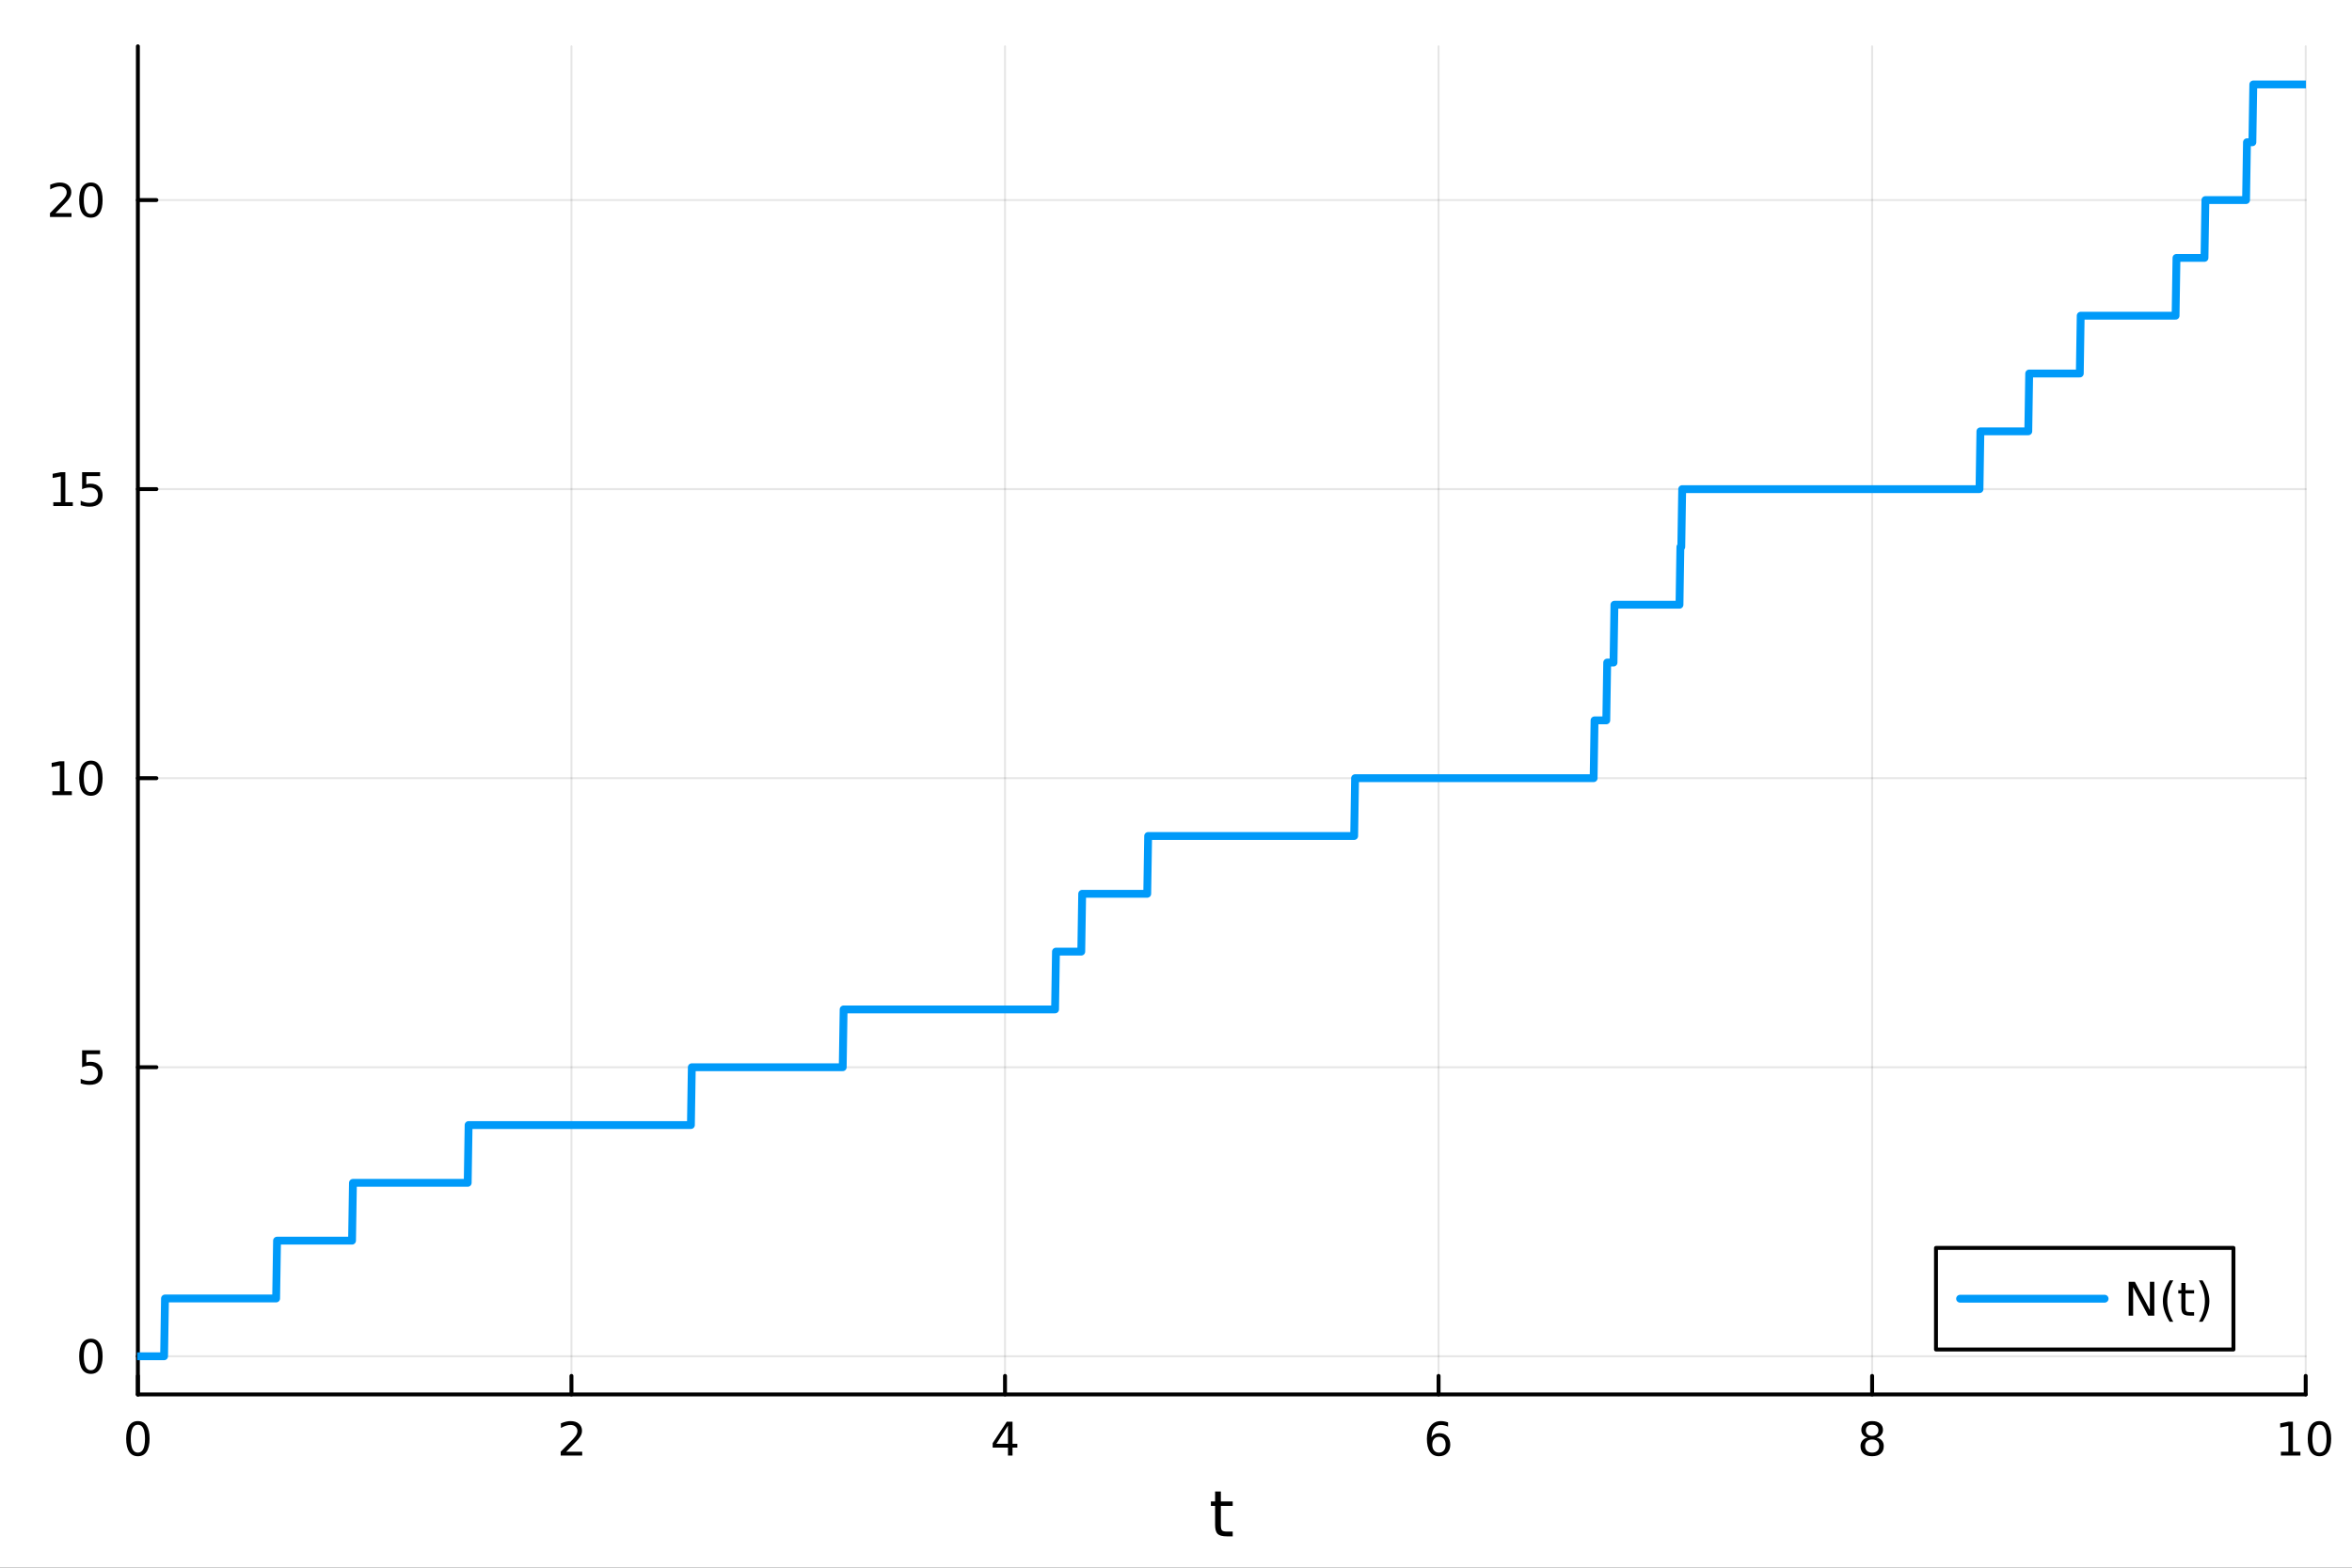 <?xml version="1.0" encoding="utf-8"?>
<svg xmlns="http://www.w3.org/2000/svg" xmlns:xlink="http://www.w3.org/1999/xlink" width="600" height="400" viewBox="0 0 2400 1600">
<rect x="0" y="0" width="2400" height="1600" fill="#333333" stroke="none"/>
<defs>
  <clipPath id="clip060">
    <rect x="0" y="0" width="2400" height="1600"/>
  </clipPath>
</defs>
<path clip-path="url(#clip060)" d="M0 1600 L2400 1600 L2400 0 L0 0  Z" fill="#ffffff" fill-rule="evenodd" fill-opacity="1"/>
<defs>
  <clipPath id="clip061">
    <rect x="480" y="0" width="1681" height="1600"/>
  </clipPath>
</defs>
<path clip-path="url(#clip060)" d="M140.696 1423.18 L2352.76 1423.18 L2352.76 47.244 L140.696 47.244  Z" fill="#ffffff" fill-rule="evenodd" fill-opacity="1"/>
<defs>
  <clipPath id="clip062">
    <rect x="140" y="47" width="2213" height="1377"/>
  </clipPath>
</defs>
<polyline clip-path="url(#clip062)" style="stroke:#000000; stroke-linecap:round; stroke-linejoin:round; stroke-width:2; stroke-opacity:0.1; fill:none" points="140.696,1423.18 140.696,47.244 "/>
<polyline clip-path="url(#clip062)" style="stroke:#000000; stroke-linecap:round; stroke-linejoin:round; stroke-width:2; stroke-opacity:0.1; fill:none" points="583.108,1423.18 583.108,47.244 "/>
<polyline clip-path="url(#clip062)" style="stroke:#000000; stroke-linecap:round; stroke-linejoin:round; stroke-width:2; stroke-opacity:0.1; fill:none" points="1025.52,1423.18 1025.52,47.244 "/>
<polyline clip-path="url(#clip062)" style="stroke:#000000; stroke-linecap:round; stroke-linejoin:round; stroke-width:2; stroke-opacity:0.1; fill:none" points="1467.93,1423.18 1467.93,47.244 "/>
<polyline clip-path="url(#clip062)" style="stroke:#000000; stroke-linecap:round; stroke-linejoin:round; stroke-width:2; stroke-opacity:0.1; fill:none" points="1910.34,1423.18 1910.34,47.244 "/>
<polyline clip-path="url(#clip062)" style="stroke:#000000; stroke-linecap:round; stroke-linejoin:round; stroke-width:2; stroke-opacity:0.1; fill:none" points="2352.76,1423.18 2352.76,47.244 "/>
<polyline clip-path="url(#clip062)" style="stroke:#000000; stroke-linecap:round; stroke-linejoin:round; stroke-width:2; stroke-opacity:0.1; fill:none" points="140.696,1384.24 2352.76,1384.24 "/>
<polyline clip-path="url(#clip062)" style="stroke:#000000; stroke-linecap:round; stroke-linejoin:round; stroke-width:2; stroke-opacity:0.1; fill:none" points="140.696,1089.23 2352.76,1089.23 "/>
<polyline clip-path="url(#clip062)" style="stroke:#000000; stroke-linecap:round; stroke-linejoin:round; stroke-width:2; stroke-opacity:0.1; fill:none" points="140.696,794.214 2352.76,794.214 "/>
<polyline clip-path="url(#clip062)" style="stroke:#000000; stroke-linecap:round; stroke-linejoin:round; stroke-width:2; stroke-opacity:0.1; fill:none" points="140.696,499.202 2352.76,499.202 "/>
<polyline clip-path="url(#clip062)" style="stroke:#000000; stroke-linecap:round; stroke-linejoin:round; stroke-width:2; stroke-opacity:0.1; fill:none" points="140.696,204.19 2352.76,204.19 "/>
<polyline clip-path="url(#clip060)" style="stroke:#000000; stroke-linecap:round; stroke-linejoin:round; stroke-width:4; stroke-opacity:1; fill:none" points="140.696,1423.18 2352.76,1423.18 "/>
<polyline clip-path="url(#clip060)" style="stroke:#000000; stroke-linecap:round; stroke-linejoin:round; stroke-width:4; stroke-opacity:1; fill:none" points="140.696,1423.18 140.696,1404.28 "/>
<polyline clip-path="url(#clip060)" style="stroke:#000000; stroke-linecap:round; stroke-linejoin:round; stroke-width:4; stroke-opacity:1; fill:none" points="583.108,1423.18 583.108,1404.28 "/>
<polyline clip-path="url(#clip060)" style="stroke:#000000; stroke-linecap:round; stroke-linejoin:round; stroke-width:4; stroke-opacity:1; fill:none" points="1025.52,1423.18 1025.52,1404.28 "/>
<polyline clip-path="url(#clip060)" style="stroke:#000000; stroke-linecap:round; stroke-linejoin:round; stroke-width:4; stroke-opacity:1; fill:none" points="1467.93,1423.18 1467.93,1404.28 "/>
<polyline clip-path="url(#clip060)" style="stroke:#000000; stroke-linecap:round; stroke-linejoin:round; stroke-width:4; stroke-opacity:1; fill:none" points="1910.34,1423.18 1910.34,1404.28 "/>
<polyline clip-path="url(#clip060)" style="stroke:#000000; stroke-linecap:round; stroke-linejoin:round; stroke-width:4; stroke-opacity:1; fill:none" points="2352.76,1423.18 2352.76,1404.28 "/>
<path clip-path="url(#clip060)" d="M140.696 1454.1 Q137.084 1454.1 135.256 1457.66 Q133.45 1461.2 133.45 1468.33 Q133.45 1475.44 135.256 1479.01 Q137.084 1482.55 140.696 1482.55 Q144.33 1482.55 146.135 1479.01 Q147.964 1475.44 147.964 1468.33 Q147.964 1461.2 146.135 1457.66 Q144.33 1454.1 140.696 1454.1 M140.696 1450.39 Q146.506 1450.39 149.561 1455 Q152.64 1459.58 152.64 1468.33 Q152.64 1477.06 149.561 1481.67 Q146.506 1486.25 140.696 1486.25 Q134.885 1486.25 131.807 1481.67 Q128.751 1477.06 128.751 1468.33 Q128.751 1459.58 131.807 1455 Q134.885 1450.39 140.696 1450.39 Z" fill="#000000" fill-rule="nonzero" fill-opacity="1" /><path clip-path="url(#clip060)" d="M577.76 1481.64 L594.08 1481.64 L594.08 1485.58 L572.135 1485.58 L572.135 1481.64 Q574.797 1478.89 579.381 1474.26 Q583.987 1469.61 585.168 1468.27 Q587.413 1465.74 588.293 1464.01 Q589.196 1462.25 589.196 1460.56 Q589.196 1457.8 587.251 1456.07 Q585.33 1454.33 582.228 1454.33 Q580.029 1454.33 577.575 1455.09 Q575.145 1455.86 572.367 1457.41 L572.367 1452.69 Q575.191 1451.55 577.645 1450.97 Q580.098 1450.39 582.135 1450.39 Q587.506 1450.39 590.7 1453.08 Q593.895 1455.77 593.895 1460.26 Q593.895 1462.39 593.084 1464.31 Q592.297 1466.2 590.191 1468.8 Q589.612 1469.47 586.51 1472.69 Q583.409 1475.88 577.76 1481.64 Z" fill="#000000" fill-rule="nonzero" fill-opacity="1" /><path clip-path="url(#clip060)" d="M1028.53 1455.09 L1016.72 1473.54 L1028.53 1473.54 L1028.53 1455.09 M1027.3 1451.02 L1033.18 1451.02 L1033.18 1473.54 L1038.11 1473.54 L1038.11 1477.43 L1033.18 1477.43 L1033.18 1485.58 L1028.53 1485.58 L1028.53 1477.43 L1012.93 1477.43 L1012.93 1472.92 L1027.3 1451.02 Z" fill="#000000" fill-rule="nonzero" fill-opacity="1" /><path clip-path="url(#clip060)" d="M1468.34 1466.44 Q1465.19 1466.44 1463.34 1468.59 Q1461.51 1470.74 1461.51 1474.49 Q1461.51 1478.22 1463.34 1480.39 Q1465.19 1482.55 1468.34 1482.55 Q1471.48 1482.55 1473.31 1480.39 Q1475.17 1478.22 1475.17 1474.49 Q1475.17 1470.74 1473.31 1468.59 Q1471.48 1466.44 1468.34 1466.44 M1477.62 1451.78 L1477.62 1456.04 Q1475.86 1455.21 1474.05 1454.77 Q1472.27 1454.33 1470.51 1454.33 Q1465.88 1454.33 1463.43 1457.45 Q1461 1460.58 1460.65 1466.9 Q1462.02 1464.89 1464.08 1463.82 Q1466.14 1462.73 1468.61 1462.73 Q1473.82 1462.73 1476.83 1465.9 Q1479.86 1469.05 1479.86 1474.49 Q1479.86 1479.82 1476.72 1483.03 Q1473.57 1486.25 1468.34 1486.25 Q1462.34 1486.25 1459.17 1481.67 Q1456 1477.06 1456 1468.33 Q1456 1460.14 1459.89 1455.28 Q1463.78 1450.39 1470.33 1450.39 Q1472.09 1450.39 1473.87 1450.74 Q1475.67 1451.09 1477.62 1451.78 Z" fill="#000000" fill-rule="nonzero" fill-opacity="1" /><path clip-path="url(#clip060)" d="M1910.34 1469.17 Q1907.01 1469.17 1905.09 1470.95 Q1903.19 1472.73 1903.19 1475.86 Q1903.19 1478.98 1905.09 1480.77 Q1907.01 1482.55 1910.34 1482.55 Q1913.68 1482.55 1915.6 1480.77 Q1917.52 1478.96 1917.52 1475.86 Q1917.52 1472.73 1915.6 1470.95 Q1913.7 1469.17 1910.34 1469.17 M1905.67 1467.18 Q1902.66 1466.44 1900.97 1464.38 Q1899.3 1462.32 1899.3 1459.35 Q1899.3 1455.21 1902.24 1452.8 Q1905.2 1450.39 1910.34 1450.39 Q1915.51 1450.39 1918.45 1452.8 Q1921.39 1455.21 1921.39 1459.35 Q1921.39 1462.32 1919.7 1464.38 Q1918.03 1466.44 1915.04 1467.18 Q1918.42 1467.96 1920.3 1470.26 Q1922.2 1472.55 1922.2 1475.86 Q1922.2 1480.88 1919.12 1483.57 Q1916.06 1486.25 1910.34 1486.25 Q1904.63 1486.25 1901.55 1483.57 Q1898.49 1480.88 1898.49 1475.86 Q1898.49 1472.55 1900.39 1470.26 Q1902.29 1467.96 1905.67 1467.18 M1903.95 1459.79 Q1903.95 1462.48 1905.62 1463.98 Q1907.31 1465.49 1910.34 1465.49 Q1913.35 1465.49 1915.04 1463.98 Q1916.76 1462.48 1916.76 1459.79 Q1916.76 1457.11 1915.04 1455.6 Q1913.35 1454.1 1910.34 1454.1 Q1907.31 1454.1 1905.62 1455.6 Q1903.95 1457.11 1903.95 1459.79 Z" fill="#000000" fill-rule="nonzero" fill-opacity="1" /><path clip-path="url(#clip060)" d="M2327.44 1481.64 L2335.08 1481.64 L2335.08 1455.28 L2326.77 1456.95 L2326.77 1452.69 L2335.04 1451.02 L2339.71 1451.02 L2339.71 1481.64 L2347.35 1481.64 L2347.35 1485.58 L2327.44 1485.58 L2327.44 1481.64 Z" fill="#000000" fill-rule="nonzero" fill-opacity="1" /><path clip-path="url(#clip060)" d="M2366.8 1454.1 Q2363.18 1454.1 2361.36 1457.66 Q2359.55 1461.2 2359.55 1468.33 Q2359.55 1475.44 2361.36 1479.01 Q2363.18 1482.55 2366.8 1482.55 Q2370.43 1482.55 2372.23 1479.01 Q2374.06 1475.44 2374.06 1468.33 Q2374.06 1461.2 2372.23 1457.66 Q2370.43 1454.1 2366.8 1454.1 M2366.8 1450.39 Q2372.61 1450.39 2375.66 1455 Q2378.74 1459.58 2378.74 1468.33 Q2378.74 1477.06 2375.66 1481.67 Q2372.61 1486.25 2366.8 1486.25 Q2360.99 1486.25 2357.91 1481.67 Q2354.85 1477.06 2354.85 1468.33 Q2354.85 1459.58 2357.91 1455 Q2360.99 1450.39 2366.8 1450.39 Z" fill="#000000" fill-rule="nonzero" fill-opacity="1" /><path clip-path="url(#clip060)" d="M1245.79 1522.27 L1245.79 1532.4 L1257.85 1532.4 L1257.85 1536.95 L1245.79 1536.95 L1245.79 1556.3 Q1245.79 1560.66 1246.96 1561.9 Q1248.17 1563.14 1251.83 1563.14 L1257.85 1563.14 L1257.85 1568.04 L1251.83 1568.04 Q1245.05 1568.04 1242.48 1565.53 Q1239.9 1562.98 1239.9 1556.3 L1239.9 1536.95 L1235.6 1536.95 L1235.6 1532.4 L1239.9 1532.4 L1239.9 1522.27 L1245.79 1522.27 Z" fill="#000000" fill-rule="nonzero" fill-opacity="1" /><polyline clip-path="url(#clip060)" style="stroke:#000000; stroke-linecap:round; stroke-linejoin:round; stroke-width:4; stroke-opacity:1; fill:none" points="140.696,1423.18 140.696,47.244 "/>
<polyline clip-path="url(#clip060)" style="stroke:#000000; stroke-linecap:round; stroke-linejoin:round; stroke-width:4; stroke-opacity:1; fill:none" points="140.696,1384.24 159.593,1384.24 "/>
<polyline clip-path="url(#clip060)" style="stroke:#000000; stroke-linecap:round; stroke-linejoin:round; stroke-width:4; stroke-opacity:1; fill:none" points="140.696,1089.23 159.593,1089.23 "/>
<polyline clip-path="url(#clip060)" style="stroke:#000000; stroke-linecap:round; stroke-linejoin:round; stroke-width:4; stroke-opacity:1; fill:none" points="140.696,794.214 159.593,794.214 "/>
<polyline clip-path="url(#clip060)" style="stroke:#000000; stroke-linecap:round; stroke-linejoin:round; stroke-width:4; stroke-opacity:1; fill:none" points="140.696,499.202 159.593,499.202 "/>
<polyline clip-path="url(#clip060)" style="stroke:#000000; stroke-linecap:round; stroke-linejoin:round; stroke-width:4; stroke-opacity:1; fill:none" points="140.696,204.19 159.593,204.19 "/>
<path clip-path="url(#clip060)" d="M92.751 1370.04 Q89.14 1370.04 87.311 1373.6 Q85.506 1377.14 85.506 1384.27 Q85.506 1391.38 87.311 1394.94 Q89.14 1398.49 92.751 1398.49 Q96.385 1398.49 98.191 1394.94 Q100.02 1391.38 100.02 1384.27 Q100.02 1377.14 98.191 1373.6 Q96.385 1370.04 92.751 1370.04 M92.751 1366.33 Q98.561 1366.33 101.617 1370.94 Q104.696 1375.52 104.696 1384.27 Q104.696 1393 101.617 1397.61 Q98.561 1402.19 92.751 1402.19 Q86.941 1402.19 83.862 1397.61 Q80.807 1393 80.807 1384.27 Q80.807 1375.52 83.862 1370.94 Q86.941 1366.33 92.751 1366.33 Z" fill="#000000" fill-rule="nonzero" fill-opacity="1" /><path clip-path="url(#clip060)" d="M83.793 1071.95 L102.149 1071.95 L102.149 1075.88 L88.075 1075.88 L88.075 1084.35 Q89.094 1084.01 90.112 1083.84 Q91.131 1083.66 92.149 1083.66 Q97.936 1083.66 101.316 1086.83 Q104.696 1090 104.696 1095.42 Q104.696 1101 101.223 1104.1 Q97.751 1107.18 91.432 1107.18 Q89.256 1107.18 86.987 1106.81 Q84.742 1106.44 82.335 1105.7 L82.335 1101 Q84.418 1102.13 86.64 1102.69 Q88.862 1103.24 91.339 1103.24 Q95.344 1103.24 97.682 1101.14 Q100.02 1099.03 100.02 1095.42 Q100.02 1091.81 97.682 1089.7 Q95.344 1087.59 91.339 1087.59 Q89.464 1087.59 87.589 1088.01 Q85.737 1088.43 83.793 1089.31 L83.793 1071.95 Z" fill="#000000" fill-rule="nonzero" fill-opacity="1" /><path clip-path="url(#clip060)" d="M53.4 807.559 L61.038 807.559 L61.038 781.194 L52.728 782.86 L52.728 778.601 L60.992 776.934 L65.668 776.934 L65.668 807.559 L73.307 807.559 L73.307 811.494 L53.4 811.494 L53.4 807.559 Z" fill="#000000" fill-rule="nonzero" fill-opacity="1" /><path clip-path="url(#clip060)" d="M92.751 780.013 Q89.14 780.013 87.311 783.578 Q85.506 787.119 85.506 794.249 Q85.506 801.356 87.311 804.92 Q89.14 808.462 92.751 808.462 Q96.385 808.462 98.191 804.92 Q100.02 801.356 100.02 794.249 Q100.02 787.119 98.191 783.578 Q96.385 780.013 92.751 780.013 M92.751 776.309 Q98.561 776.309 101.617 780.916 Q104.696 785.499 104.696 794.249 Q104.696 802.976 101.617 807.582 Q98.561 812.166 92.751 812.166 Q86.941 812.166 83.862 807.582 Q80.807 802.976 80.807 794.249 Q80.807 785.499 83.862 780.916 Q86.941 776.309 92.751 776.309 Z" fill="#000000" fill-rule="nonzero" fill-opacity="1" /><path clip-path="url(#clip060)" d="M54.395 512.547 L62.034 512.547 L62.034 486.182 L53.724 487.848 L53.724 483.589 L61.987 481.922 L66.663 481.922 L66.663 512.547 L74.302 512.547 L74.302 516.482 L54.395 516.482 L54.395 512.547 Z" fill="#000000" fill-rule="nonzero" fill-opacity="1" /><path clip-path="url(#clip060)" d="M83.793 481.922 L102.149 481.922 L102.149 485.858 L88.075 485.858 L88.075 494.33 Q89.094 493.983 90.112 493.82 Q91.131 493.635 92.149 493.635 Q97.936 493.635 101.316 496.807 Q104.696 499.978 104.696 505.395 Q104.696 510.973 101.223 514.075 Q97.751 517.154 91.432 517.154 Q89.256 517.154 86.987 516.783 Q84.742 516.413 82.335 515.672 L82.335 510.973 Q84.418 512.107 86.64 512.663 Q88.862 513.219 91.339 513.219 Q95.344 513.219 97.682 511.112 Q100.02 509.006 100.02 505.395 Q100.02 501.783 97.682 499.677 Q95.344 497.57 91.339 497.57 Q89.464 497.57 87.589 497.987 Q85.737 498.404 83.793 499.283 L83.793 481.922 Z" fill="#000000" fill-rule="nonzero" fill-opacity="1" /><path clip-path="url(#clip060)" d="M56.617 217.535 L72.936 217.535 L72.936 221.47 L50.992 221.47 L50.992 217.535 Q53.654 214.781 58.237 210.151 Q62.844 205.498 64.025 204.156 Q66.27 201.633 67.149 199.896 Q68.052 198.137 68.052 196.447 Q68.052 193.693 66.108 191.957 Q64.186 190.221 61.085 190.221 Q58.886 190.221 56.432 190.985 Q54.001 191.748 51.224 193.299 L51.224 188.577 Q54.048 187.443 56.501 186.864 Q58.955 186.285 60.992 186.285 Q66.362 186.285 69.557 188.971 Q72.751 191.656 72.751 196.147 Q72.751 198.276 71.941 200.197 Q71.154 202.096 69.048 204.688 Q68.469 205.359 65.367 208.577 Q62.265 211.771 56.617 217.535 Z" fill="#000000" fill-rule="nonzero" fill-opacity="1" /><path clip-path="url(#clip060)" d="M92.751 189.989 Q89.14 189.989 87.311 193.554 Q85.506 197.096 85.506 204.225 Q85.506 211.332 87.311 214.896 Q89.14 218.438 92.751 218.438 Q96.385 218.438 98.191 214.896 Q100.02 211.332 100.02 204.225 Q100.02 197.096 98.191 193.554 Q96.385 189.989 92.751 189.989 M92.751 186.285 Q98.561 186.285 101.617 190.892 Q104.696 195.475 104.696 204.225 Q104.696 212.952 101.617 217.558 Q98.561 222.142 92.751 222.142 Q86.941 222.142 83.862 217.558 Q80.807 212.952 80.807 204.225 Q80.807 195.475 83.862 190.892 Q86.941 186.285 92.751 186.285 Z" fill="#000000" fill-rule="nonzero" fill-opacity="1" /><polyline clip-path="url(#clip062)" style="stroke:#009af9; stroke-linecap:round; stroke-linejoin:round; stroke-width:8; stroke-opacity:1; fill:none" points="140.696,1384.24 141.618,1384.24 142.54,1384.24 143.462,1384.24 144.384,1384.24 145.306,1384.24 146.228,1384.24 147.15,1384.24 148.072,1384.24 148.994,1384.24 149.916,1384.24 150.838,1384.24 151.76,1384.24 152.683,1384.24 153.605,1384.24 154.527,1384.24 155.449,1384.24 156.371,1384.24 157.293,1384.24 158.215,1384.24 159.137,1384.24 160.059,1384.24 160.981,1384.24 161.903,1384.24 162.825,1384.24 163.747,1384.24 164.67,1384.24 165.592,1384.24 166.514,1384.24 167.436,1384.24 168.358,1325.24 169.28,1325.24 170.202,1325.24 171.124,1325.24 172.046,1325.24 172.968,1325.24 173.89,1325.24 174.812,1325.24 175.734,1325.24 176.657,1325.24 177.579,1325.24 178.501,1325.24 179.423,1325.24 180.345,1325.24 181.267,1325.24 182.189,1325.24 183.111,1325.24 184.033,1325.24 184.955,1325.24 185.877,1325.24 186.799,1325.24 187.721,1325.24 188.643,1325.24 189.566,1325.24 190.488,1325.24 191.41,1325.24 192.332,1325.24 193.254,1325.24 194.176,1325.24 195.098,1325.24 196.02,1325.24 196.942,1325.24 197.864,1325.24 198.786,1325.24 199.708,1325.24 200.63,1325.24 201.553,1325.24 202.475,1325.24 203.397,1325.24 204.319,1325.24 205.241,1325.24 206.163,1325.24 207.085,1325.24 208.007,1325.24 208.929,1325.24 209.851,1325.24 210.773,1325.24 211.695,1325.24 212.617,1325.24 213.54,1325.24 214.462,1325.24 215.384,1325.24 216.306,1325.24 217.228,1325.24 218.15,1325.24 219.072,1325.24 219.994,1325.24 220.916,1325.24 221.838,1325.24 222.76,1325.24 223.682,1325.24 224.604,1325.24 225.527,1325.24 226.449,1325.24 227.371,1325.24 228.293,1325.24 229.215,1325.24 230.137,1325.24 231.059,1325.24 231.981,1325.24 232.903,1325.24 233.825,1325.24 234.747,1325.24 235.669,1325.24 236.591,1325.24 237.514,1325.24 238.436,1325.24 239.358,1325.24 240.28,1325.24 241.202,1325.24 242.124,1325.24 243.046,1325.24 243.968,1325.24 244.89,1325.24 245.812,1325.24 246.734,1325.24 247.656,1325.24 248.578,1325.24 249.501,1325.24 250.423,1325.24 251.345,1325.24 252.267,1325.24 253.189,1325.24 254.111,1325.24 255.033,1325.24 255.955,1325.24 256.877,1325.24 257.799,1325.24 258.721,1325.24 259.643,1325.24 260.565,1325.24 261.488,1325.24 262.41,1325.24 263.332,1325.24 264.254,1325.24 265.176,1325.24 266.098,1325.24 267.02,1325.24 267.942,1325.24 268.864,1325.24 269.786,1325.24 270.708,1325.24 271.63,1325.24 272.552,1325.24 273.474,1325.24 274.397,1325.24 275.319,1325.24 276.241,1325.24 277.163,1325.24 278.085,1325.24 279.007,1325.24 279.929,1325.24 280.851,1325.24 281.773,1325.24 282.695,1266.23 283.617,1266.23 284.539,1266.23 285.461,1266.23 286.384,1266.23 287.306,1266.23 288.228,1266.23 289.15,1266.23 290.072,1266.23 290.994,1266.23 291.916,1266.23 292.838,1266.23 293.76,1266.23 294.682,1266.23 295.604,1266.23 296.526,1266.23 297.448,1266.23 298.371,1266.23 299.293,1266.23 300.215,1266.23 301.137,1266.23 302.059,1266.23 302.981,1266.23 303.903,1266.23 304.825,1266.23 305.747,1266.23 306.669,1266.23 307.591,1266.23 308.513,1266.23 309.435,1266.23 310.358,1266.23 311.28,1266.23 312.202,1266.23 313.124,1266.23 314.046,1266.23 314.968,1266.23 315.89,1266.23 316.812,1266.23 317.734,1266.23 318.656,1266.23 319.578,1266.23 320.5,1266.23 321.422,1266.23 322.345,1266.23 323.267,1266.23 324.189,1266.23 325.111,1266.23 326.033,1266.23 326.955,1266.23 327.877,1266.23 328.799,1266.23 329.721,1266.23 330.643,1266.23 331.565,1266.23 332.487,1266.23 333.409,1266.23 334.332,1266.23 335.254,1266.23 336.176,1266.23 337.098,1266.23 338.02,1266.23 338.942,1266.23 339.864,1266.23 340.786,1266.23 341.708,1266.23 342.63,1266.23 343.552,1266.23 344.474,1266.23 345.396,1266.23 346.318,1266.23 347.241,1266.23 348.163,1266.23 349.085,1266.23 350.007,1266.23 350.929,1266.23 351.851,1266.23 352.773,1266.23 353.695,1266.23 354.617,1266.23 355.539,1266.23 356.461,1266.23 357.383,1266.23 358.305,1266.23 359.228,1266.23 360.15,1207.23 361.072,1207.23 361.994,1207.23 362.916,1207.23 363.838,1207.23 364.76,1207.23 365.682,1207.23 366.604,1207.23 367.526,1207.23 368.448,1207.23 369.37,1207.23 370.292,1207.23 371.215,1207.23 372.137,1207.23 373.059,1207.23 373.981,1207.23 374.903,1207.23 375.825,1207.23 376.747,1207.23 377.669,1207.23 378.591,1207.23 379.513,1207.23 380.435,1207.23 381.357,1207.23 382.279,1207.23 383.202,1207.23 384.124,1207.23 385.046,1207.23 385.968,1207.23 386.89,1207.23 387.812,1207.23 388.734,1207.23 389.656,1207.23 390.578,1207.23 391.5,1207.23 392.422,1207.23 393.344,1207.23 394.266,1207.23 395.189,1207.23 396.111,1207.23 397.033,1207.23 397.955,1207.23 398.877,1207.23 399.799,1207.23 400.721,1207.23 401.643,1207.23 402.565,1207.23 403.487,1207.23 404.409,1207.23 405.331,1207.23 406.253,1207.23 407.176,1207.23 408.098,1207.23 409.02,1207.23 409.942,1207.23 410.864,1207.23 411.786,1207.23 412.708,1207.23 413.63,1207.23 414.552,1207.23 415.474,1207.23 416.396,1207.23 417.318,1207.23 418.24,1207.23 419.162,1207.23 420.085,1207.23 421.007,1207.23 421.929,1207.23 422.851,1207.23 423.773,1207.23 424.695,1207.23 425.617,1207.23 426.539,1207.23 427.461,1207.23 428.383,1207.23 429.305,1207.23 430.227,1207.23 431.149,1207.23 432.072,1207.23 432.994,1207.23 433.916,1207.23 434.838,1207.23 435.76,1207.23 436.682,1207.23 437.604,1207.23 438.526,1207.23 439.448,1207.23 440.37,1207.23 441.292,1207.23 442.214,1207.23 443.136,1207.23 444.059,1207.23 444.981,1207.23 445.903,1207.23 446.825,1207.23 447.747,1207.23 448.669,1207.23 449.591,1207.23 450.513,1207.23 451.435,1207.23 452.357,1207.23 453.279,1207.23 454.201,1207.23 455.123,1207.23 456.046,1207.23 456.968,1207.23 457.89,1207.23 458.812,1207.23 459.734,1207.23 460.656,1207.23 461.578,1207.23 462.5,1207.23 463.422,1207.23 464.344,1207.23 465.266,1207.23 466.188,1207.23 467.11,1207.23 468.033,1207.23 468.955,1207.23 469.877,1207.23 470.799,1207.23 471.721,1207.23 472.643,1207.23 473.565,1207.23 474.487,1207.23 475.409,1207.23 476.331,1207.23 477.253,1207.23 478.175,1148.23 479.097,1148.23 480.02,1148.23 480.942,1148.23 481.864,1148.23 482.786,1148.23 483.708,1148.23 484.63,1148.23 485.552,1148.23 486.474,1148.23 487.396,1148.23 488.318,1148.23 489.24,1148.23 490.162,1148.23 491.084,1148.23 492.007,1148.23 492.929,1148.23 493.851,1148.23 494.773,1148.23 495.695,1148.23 496.617,1148.23 497.539,1148.23 498.461,1148.23 499.383,1148.23 500.305,1148.23 501.227,1148.23 502.149,1148.23 503.071,1148.23 503.993,1148.23 504.916,1148.23 505.838,1148.23 506.76,1148.23 507.682,1148.23 508.604,1148.23 509.526,1148.23 510.448,1148.23 511.37,1148.23 512.292,1148.23 513.214,1148.23 514.136,1148.23 515.058,1148.23 515.98,1148.23 516.903,1148.23 517.825,1148.23 518.747,1148.23 519.669,1148.23 520.591,1148.23 521.513,1148.23 522.435,1148.23 523.357,1148.23 524.279,1148.23 525.201,1148.23 526.123,1148.23 527.045,1148.23 527.967,1148.23 528.89,1148.23 529.812,1148.23 530.734,1148.23 531.656,1148.23 532.578,1148.23 533.5,1148.23 534.422,1148.23 535.344,1148.23 536.266,1148.23 537.188,1148.23 538.11,1148.23 539.032,1148.23 539.954,1148.23 540.877,1148.23 541.799,1148.23 542.721,1148.23 543.643,1148.23 544.565,1148.23 545.487,1148.23 546.409,1148.23 547.331,1148.23 548.253,1148.23 549.175,1148.23 550.097,1148.23 551.019,1148.23 551.941,1148.23 552.864,1148.23 553.786,1148.23 554.708,1148.23 555.63,1148.23 556.552,1148.23 557.474,1148.23 558.396,1148.23 559.318,1148.23 560.24,1148.23 561.162,1148.23 562.084,1148.23 563.006,1148.23 563.928,1148.23 564.851,1148.23 565.773,1148.23 566.695,1148.23 567.617,1148.23 568.539,1148.23 569.461,1148.23 570.383,1148.23 571.305,1148.23 572.227,1148.23 573.149,1148.23 574.071,1148.23 574.993,1148.23 575.915,1148.23 576.837,1148.23 577.76,1148.23 578.682,1148.23 579.604,1148.23 580.526,1148.23 581.448,1148.23 582.37,1148.23 583.292,1148.23 584.214,1148.23 585.136,1148.23 586.058,1148.23 586.98,1148.23 587.902,1148.23 588.824,1148.23 589.747,1148.23 590.669,1148.23 591.591,1148.23 592.513,1148.23 593.435,1148.23 594.357,1148.23 595.279,1148.23 596.201,1148.23 597.123,1148.23 598.045,1148.23 598.967,1148.23 599.889,1148.23 600.811,1148.23 601.734,1148.23 602.656,1148.23 603.578,1148.23 604.5,1148.23 605.422,1148.23 606.344,1148.23 607.266,1148.23 608.188,1148.23 609.11,1148.23 610.032,1148.23 610.954,1148.23 611.876,1148.23 612.798,1148.23 613.721,1148.23 614.643,1148.23 615.565,1148.23 616.487,1148.23 617.409,1148.23 618.331,1148.23 619.253,1148.23 620.175,1148.23 621.097,1148.23 622.019,1148.23 622.941,1148.23 623.863,1148.23 624.785,1148.23 625.708,1148.23 626.63,1148.23 627.552,1148.23 628.474,1148.23 629.396,1148.23 630.318,1148.23 631.24,1148.23 632.162,1148.23 633.084,1148.23 634.006,1148.23 634.928,1148.23 635.85,1148.23 636.772,1148.23 637.695,1148.23 638.617,1148.23 639.539,1148.23 640.461,1148.23 641.383,1148.23 642.305,1148.23 643.227,1148.23 644.149,1148.23 645.071,1148.23 645.993,1148.23 646.915,1148.23 647.837,1148.23 648.759,1148.23 649.682,1148.23 650.604,1148.23 651.526,1148.23 652.448,1148.23 653.37,1148.23 654.292,1148.23 655.214,1148.23 656.136,1148.23 657.058,1148.23 657.98,1148.23 658.902,1148.23 659.824,1148.23 660.746,1148.23 661.668,1148.23 662.591,1148.23 663.513,1148.23 664.435,1148.23 665.357,1148.23 666.279,1148.23 667.201,1148.23 668.123,1148.23 669.045,1148.23 669.967,1148.23 670.889,1148.23 671.811,1148.23 672.733,1148.23 673.655,1148.23 674.578,1148.23 675.5,1148.23 676.422,1148.23 677.344,1148.23 678.266,1148.23 679.188,1148.23 680.11,1148.23 681.032,1148.23 681.954,1148.23 682.876,1148.23 683.798,1148.23 684.72,1148.23 685.642,1148.23 686.565,1148.23 687.487,1148.23 688.409,1148.23 689.331,1148.23 690.253,1148.23 691.175,1148.23 692.097,1148.23 693.019,1148.23 693.941,1148.23 694.863,1148.23 695.785,1148.23 696.707,1148.23 697.629,1148.23 698.552,1148.23 699.474,1148.23 700.396,1148.23 701.318,1148.23 702.24,1148.23 703.162,1148.23 704.084,1148.23 705.006,1148.23 705.928,1089.23 706.85,1089.23 707.772,1089.23 708.694,1089.23 709.616,1089.23 710.539,1089.23 711.461,1089.23 712.383,1089.23 713.305,1089.23 714.227,1089.23 715.149,1089.23 716.071,1089.23 716.993,1089.23 717.915,1089.23 718.837,1089.23 719.759,1089.23 720.681,1089.23 721.603,1089.23 722.526,1089.23 723.448,1089.23 724.37,1089.23 725.292,1089.23 726.214,1089.23 727.136,1089.23 728.058,1089.23 728.98,1089.23 729.902,1089.23 730.824,1089.23 731.746,1089.23 732.668,1089.23 733.59,1089.23 734.512,1089.23 735.435,1089.23 736.357,1089.23 737.279,1089.23 738.201,1089.23 739.123,1089.23 740.045,1089.23 740.967,1089.23 741.889,1089.23 742.811,1089.23 743.733,1089.23 744.655,1089.23 745.577,1089.23 746.499,1089.23 747.422,1089.23 748.344,1089.23 749.266,1089.23 750.188,1089.23 751.11,1089.23 752.032,1089.23 752.954,1089.23 753.876,1089.23 754.798,1089.23 755.72,1089.23 756.642,1089.23 757.564,1089.23 758.486,1089.23 759.409,1089.23 760.331,1089.23 761.253,1089.23 762.175,1089.23 763.097,1089.23 764.019,1089.23 764.941,1089.23 765.863,1089.23 766.785,1089.23 767.707,1089.23 768.629,1089.23 769.551,1089.23 770.473,1089.23 771.396,1089.23 772.318,1089.23 773.24,1089.23 774.162,1089.23 775.084,1089.23 776.006,1089.23 776.928,1089.23 777.85,1089.23 778.772,1089.23 779.694,1089.23 780.616,1089.23 781.538,1089.23 782.46,1089.23 783.383,1089.23 784.305,1089.23 785.227,1089.23 786.149,1089.23 787.071,1089.23 787.993,1089.23 788.915,1089.23 789.837,1089.23 790.759,1089.23 791.681,1089.23 792.603,1089.23 793.525,1089.23 794.447,1089.23 795.37,1089.23 796.292,1089.23 797.214,1089.23 798.136,1089.23 799.058,1089.23 799.98,1089.23 800.902,1089.23 801.824,1089.23 802.746,1089.23 803.668,1089.23 804.59,1089.23 805.512,1089.23 806.434,1089.23 807.357,1089.23 808.279,1089.23 809.201,1089.23 810.123,1089.23 811.045,1089.23 811.967,1089.23 812.889,1089.23 813.811,1089.23 814.733,1089.23 815.655,1089.23 816.577,1089.23 817.499,1089.23 818.421,1089.23 819.343,1089.23 820.266,1089.23 821.188,1089.23 822.11,1089.23 823.032,1089.23 823.954,1089.23 824.876,1089.23 825.798,1089.23 826.72,1089.23 827.642,1089.23 828.564,1089.23 829.486,1089.23 830.408,1089.23 831.33,1089.23 832.253,1089.23 833.175,1089.23 834.097,1089.23 835.019,1089.23 835.941,1089.23 836.863,1089.23 837.785,1089.23 838.707,1089.23 839.629,1089.23 840.551,1089.23 841.473,1089.23 842.395,1089.23 843.317,1089.23 844.24,1089.23 845.162,1089.23 846.084,1089.23 847.006,1089.23 847.928,1089.23 848.85,1089.23 849.772,1089.23 850.694,1089.23 851.616,1089.23 852.538,1089.23 853.46,1089.23 854.382,1089.23 855.304,1089.23 856.227,1089.23 857.149,1089.23 858.071,1089.23 858.993,1089.23 859.915,1089.23 860.837,1030.22 861.759,1030.22 862.681,1030.22 863.603,1030.22 864.525,1030.22 865.447,1030.22 866.369,1030.22 867.291,1030.22 868.214,1030.22 869.136,1030.22 870.058,1030.22 870.98,1030.22 871.902,1030.22 872.824,1030.22 873.746,1030.22 874.668,1030.22 875.59,1030.22 876.512,1030.22 877.434,1030.22 878.356,1030.22 879.278,1030.22 880.201,1030.22 881.123,1030.22 882.045,1030.22 882.967,1030.22 883.889,1030.22 884.811,1030.22 885.733,1030.22 886.655,1030.22 887.577,1030.22 888.499,1030.22 889.421,1030.22 890.343,1030.22 891.265,1030.22 892.187,1030.22 893.11,1030.22 894.032,1030.22 894.954,1030.22 895.876,1030.22 896.798,1030.22 897.72,1030.22 898.642,1030.22 899.564,1030.22 900.486,1030.22 901.408,1030.22 902.33,1030.22 903.252,1030.22 904.174,1030.22 905.097,1030.22 906.019,1030.22 906.941,1030.22 907.863,1030.22 908.785,1030.22 909.707,1030.22 910.629,1030.22 911.551,1030.22 912.473,1030.22 913.395,1030.22 914.317,1030.22 915.239,1030.22 916.161,1030.22 917.084,1030.22 918.006,1030.22 918.928,1030.22 919.85,1030.22 920.772,1030.22 921.694,1030.22 922.616,1030.22 923.538,1030.22 924.46,1030.22 925.382,1030.22 926.304,1030.22 927.226,1030.22 928.148,1030.22 929.071,1030.22 929.993,1030.22 930.915,1030.22 931.837,1030.22 932.759,1030.22 933.681,1030.22 934.603,1030.22 935.525,1030.22 936.447,1030.22 937.369,1030.22 938.291,1030.22 939.213,1030.22 940.135,1030.22 941.058,1030.22 941.98,1030.22 942.902,1030.22 943.824,1030.22 944.746,1030.22 945.668,1030.22 946.59,1030.22 947.512,1030.22 948.434,1030.22 949.356,1030.22 950.278,1030.22 951.2,1030.22 952.122,1030.22 953.045,1030.22 953.967,1030.22 954.889,1030.22 955.811,1030.22 956.733,1030.22 957.655,1030.22 958.577,1030.22 959.499,1030.22 960.421,1030.22 961.343,1030.22 962.265,1030.22 963.187,1030.22 964.109,1030.22 965.032,1030.22 965.954,1030.22 966.876,1030.22 967.798,1030.22 968.72,1030.22 969.642,1030.22 970.564,1030.22 971.486,1030.22 972.408,1030.22 973.33,1030.22 974.252,1030.22 975.174,1030.22 976.096,1030.22 977.018,1030.22 977.941,1030.22 978.863,1030.22 979.785,1030.22 980.707,1030.22 981.629,1030.22 982.551,1030.22 983.473,1030.22 984.395,1030.22 985.317,1030.22 986.239,1030.22 987.161,1030.22 988.083,1030.22 989.005,1030.22 989.928,1030.22 990.85,1030.22 991.772,1030.22 992.694,1030.22 993.616,1030.22 994.538,1030.22 995.46,1030.22 996.382,1030.22 997.304,1030.22 998.226,1030.22 999.148,1030.22 1000.07,1030.22 1000.99,1030.22 1001.91,1030.22 1002.84,1030.22 1003.76,1030.22 1004.68,1030.22 1005.6,1030.22 1006.52,1030.22 1007.45,1030.22 1008.37,1030.22 1009.29,1030.22 1010.21,1030.22 1011.14,1030.22 1012.06,1030.22 1012.98,1030.22 1013.9,1030.22 1014.82,1030.22 1015.75,1030.22 1016.67,1030.22 1017.59,1030.22 1018.51,1030.22 1019.43,1030.22 1020.36,1030.22 1021.28,1030.22 1022.2,1030.22 1023.12,1030.22 1024.04,1030.22 1024.97,1030.22 1025.89,1030.22 1026.81,1030.22 1027.73,1030.22 1028.65,1030.22 1029.58,1030.22 1030.5,1030.22 1031.42,1030.22 1032.34,1030.22 1033.27,1030.22 1034.19,1030.22 1035.11,1030.22 1036.03,1030.22 1036.95,1030.22 1037.88,1030.22 1038.8,1030.22 1039.72,1030.22 1040.64,1030.22 1041.56,1030.22 1042.49,1030.22 1043.41,1030.22 1044.33,1030.22 1045.25,1030.22 1046.17,1030.22 1047.1,1030.22 1048.02,1030.22 1048.94,1030.22 1049.86,1030.22 1050.78,1030.22 1051.71,1030.22 1052.63,1030.22 1053.55,1030.22 1054.47,1030.22 1055.39,1030.22 1056.32,1030.22 1057.24,1030.22 1058.16,1030.22 1059.08,1030.22 1060.01,1030.22 1060.93,1030.22 1061.85,1030.22 1062.77,1030.22 1063.69,1030.22 1064.62,1030.22 1065.54,1030.22 1066.46,1030.22 1067.38,1030.22 1068.3,1030.22 1069.23,1030.22 1070.15,1030.22 1071.07,1030.22 1071.99,1030.22 1072.91,1030.22 1073.84,1030.22 1074.76,1030.22 1075.68,1030.22 1076.6,1030.22 1077.52,971.222 1078.45,971.222 1079.37,971.222 1080.29,971.222 1081.21,971.222 1082.14,971.222 1083.06,971.222 1083.98,971.222 1084.9,971.222 1085.82,971.222 1086.75,971.222 1087.67,971.222 1088.59,971.222 1089.51,971.222 1090.43,971.222 1091.36,971.222 1092.28,971.222 1093.2,971.222 1094.12,971.222 1095.04,971.222 1095.97,971.222 1096.89,971.222 1097.81,971.222 1098.73,971.222 1099.65,971.222 1100.58,971.222 1101.5,971.222 1102.42,971.222 1103.34,971.222 1104.26,912.219 1105.19,912.219 1106.11,912.219 1107.03,912.219 1107.95,912.219 1108.88,912.219 1109.8,912.219 1110.72,912.219 1111.64,912.219 1112.56,912.219 1113.49,912.219 1114.41,912.219 1115.33,912.219 1116.25,912.219 1117.17,912.219 1118.1,912.219 1119.02,912.219 1119.94,912.219 1120.86,912.219 1121.78,912.219 1122.71,912.219 1123.63,912.219 1124.55,912.219 1125.47,912.219 1126.39,912.219 1127.32,912.219 1128.24,912.219 1129.16,912.219 1130.08,912.219 1131.01,912.219 1131.93,912.219 1132.85,912.219 1133.77,912.219 1134.69,912.219 1135.62,912.219 1136.54,912.219 1137.46,912.219 1138.38,912.219 1139.3,912.219 1140.23,912.219 1141.15,912.219 1142.07,912.219 1142.99,912.219 1143.91,912.219 1144.84,912.219 1145.76,912.219 1146.68,912.219 1147.6,912.219 1148.52,912.219 1149.45,912.219 1150.37,912.219 1151.29,912.219 1152.21,912.219 1153.14,912.219 1154.06,912.219 1154.98,912.219 1155.9,912.219 1156.82,912.219 1157.75,912.219 1158.67,912.219 1159.59,912.219 1160.51,912.219 1161.43,912.219 1162.36,912.219 1163.28,912.219 1164.2,912.219 1165.12,912.219 1166.04,912.219 1166.97,912.219 1167.89,912.219 1168.81,912.219 1169.73,912.219 1170.65,912.219 1171.58,853.217 1172.5,853.217 1173.42,853.217 1174.34,853.217 1175.26,853.217 1176.19,853.217 1177.11,853.217 1178.03,853.217 1178.95,853.217 1179.88,853.217 1180.8,853.217 1181.72,853.217 1182.64,853.217 1183.56,853.217 1184.49,853.217 1185.41,853.217 1186.33,853.217 1187.25,853.217 1188.17,853.217 1189.1,853.217 1190.02,853.217 1190.94,853.217 1191.86,853.217 1192.78,853.217 1193.71,853.217 1194.63,853.217 1195.55,853.217 1196.47,853.217 1197.39,853.217 1198.32,853.217 1199.24,853.217 1200.16,853.217 1201.08,853.217 1202.01,853.217 1202.93,853.217 1203.85,853.217 1204.77,853.217 1205.69,853.217 1206.62,853.217 1207.54,853.217 1208.46,853.217 1209.38,853.217 1210.3,853.217 1211.23,853.217 1212.15,853.217 1213.07,853.217 1213.99,853.217 1214.91,853.217 1215.84,853.217 1216.76,853.217 1217.68,853.217 1218.6,853.217 1219.52,853.217 1220.45,853.217 1221.37,853.217 1222.29,853.217 1223.21,853.217 1224.13,853.217 1225.06,853.217 1225.98,853.217 1226.9,853.217 1227.82,853.217 1228.75,853.217 1229.67,853.217 1230.59,853.217 1231.51,853.217 1232.43,853.217 1233.36,853.217 1234.28,853.217 1235.2,853.217 1236.12,853.217 1237.04,853.217 1237.97,853.217 1238.89,853.217 1239.81,853.217 1240.73,853.217 1241.65,853.217 1242.58,853.217 1243.5,853.217 1244.42,853.217 1245.34,853.217 1246.26,853.217 1247.19,853.217 1248.11,853.217 1249.03,853.217 1249.95,853.217 1250.88,853.217 1251.8,853.217 1252.72,853.217 1253.64,853.217 1254.56,853.217 1255.49,853.217 1256.41,853.217 1257.33,853.217 1258.25,853.217 1259.17,853.217 1260.1,853.217 1261.02,853.217 1261.94,853.217 1262.86,853.217 1263.78,853.217 1264.71,853.217 1265.63,853.217 1266.55,853.217 1267.47,853.217 1268.39,853.217 1269.32,853.217 1270.24,853.217 1271.16,853.217 1272.08,853.217 1273,853.217 1273.93,853.217 1274.85,853.217 1275.77,853.217 1276.69,853.217 1277.62,853.217 1278.54,853.217 1279.46,853.217 1280.38,853.217 1281.3,853.217 1282.23,853.217 1283.15,853.217 1284.07,853.217 1284.99,853.217 1285.91,853.217 1286.84,853.217 1287.76,853.217 1288.68,853.217 1289.6,853.217 1290.52,853.217 1291.45,853.217 1292.37,853.217 1293.29,853.217 1294.21,853.217 1295.13,853.217 1296.06,853.217 1296.98,853.217 1297.9,853.217 1298.82,853.217 1299.75,853.217 1300.67,853.217 1301.59,853.217 1302.51,853.217 1303.43,853.217 1304.36,853.217 1305.28,853.217 1306.2,853.217 1307.12,853.217 1308.04,853.217 1308.97,853.217 1309.89,853.217 1310.81,853.217 1311.73,853.217 1312.65,853.217 1313.58,853.217 1314.5,853.217 1315.42,853.217 1316.34,853.217 1317.26,853.217 1318.19,853.217 1319.11,853.217 1320.03,853.217 1320.95,853.217 1321.87,853.217 1322.8,853.217 1323.72,853.217 1324.64,853.217 1325.56,853.217 1326.49,853.217 1327.41,853.217 1328.33,853.217 1329.25,853.217 1330.17,853.217 1331.1,853.217 1332.02,853.217 1332.94,853.217 1333.86,853.217 1334.78,853.217 1335.71,853.217 1336.63,853.217 1337.55,853.217 1338.47,853.217 1339.39,853.217 1340.32,853.217 1341.24,853.217 1342.16,853.217 1343.08,853.217 1344,853.217 1344.93,853.217 1345.85,853.217 1346.77,853.217 1347.69,853.217 1348.62,853.217 1349.54,853.217 1350.46,853.217 1351.38,853.217 1352.3,853.217 1353.23,853.217 1354.15,853.217 1355.07,853.217 1355.99,853.217 1356.91,853.217 1357.84,853.217 1358.76,853.217 1359.68,853.217 1360.6,853.217 1361.52,853.217 1362.45,853.217 1363.37,853.217 1364.29,853.217 1365.21,853.217 1366.13,853.217 1367.06,853.217 1367.98,853.217 1368.9,853.217 1369.82,853.217 1370.74,853.217 1371.67,853.217 1372.59,853.217 1373.51,853.217 1374.43,853.217 1375.36,853.217 1376.28,853.217 1377.2,853.217 1378.12,853.217 1379.04,853.217 1379.97,853.217 1380.89,853.217 1381.81,853.217 1382.73,794.214 1383.65,794.214 1384.58,794.214 1385.5,794.214 1386.42,794.214 1387.34,794.214 1388.26,794.214 1389.19,794.214 1390.11,794.214 1391.03,794.214 1391.95,794.214 1392.87,794.214 1393.8,794.214 1394.72,794.214 1395.64,794.214 1396.56,794.214 1397.49,794.214 1398.41,794.214 1399.33,794.214 1400.25,794.214 1401.17,794.214 1402.1,794.214 1403.02,794.214 1403.94,794.214 1404.86,794.214 1405.78,794.214 1406.71,794.214 1407.63,794.214 1408.55,794.214 1409.47,794.214 1410.39,794.214 1411.32,794.214 1412.24,794.214 1413.16,794.214 1414.08,794.214 1415,794.214 1415.93,794.214 1416.85,794.214 1417.77,794.214 1418.69,794.214 1419.61,794.214 1420.54,794.214 1421.46,794.214 1422.38,794.214 1423.3,794.214 1424.23,794.214 1425.15,794.214 1426.07,794.214 1426.99,794.214 1427.91,794.214 1428.84,794.214 1429.76,794.214 1430.68,794.214 1431.6,794.214 1432.52,794.214 1433.45,794.214 1434.37,794.214 1435.29,794.214 1436.21,794.214 1437.13,794.214 1438.06,794.214 1438.98,794.214 1439.9,794.214 1440.82,794.214 1441.74,794.214 1442.67,794.214 1443.59,794.214 1444.51,794.214 1445.43,794.214 1446.36,794.214 1447.28,794.214 1448.2,794.214 1449.12,794.214 1450.04,794.214 1450.97,794.214 1451.89,794.214 1452.81,794.214 1453.73,794.214 1454.65,794.214 1455.58,794.214 1456.5,794.214 1457.42,794.214 1458.34,794.214 1459.26,794.214 1460.19,794.214 1461.11,794.214 1462.03,794.214 1462.95,794.214 1463.87,794.214 1464.8,794.214 1465.72,794.214 1466.64,794.214 1467.56,794.214 1468.49,794.214 1469.41,794.214 1470.33,794.214 1471.25,794.214 1472.17,794.214 1473.1,794.214 1474.02,794.214 1474.94,794.214 1475.86,794.214 1476.78,794.214 1477.71,794.214 1478.63,794.214 1479.55,794.214 1480.47,794.214 1481.39,794.214 1482.32,794.214 1483.24,794.214 1484.16,794.214 1485.08,794.214 1486,794.214 1486.93,794.214 1487.85,794.214 1488.77,794.214 1489.69,794.214 1490.61,794.214 1491.54,794.214 1492.46,794.214 1493.38,794.214 1494.3,794.214 1495.23,794.214 1496.15,794.214 1497.07,794.214 1497.99,794.214 1498.91,794.214 1499.84,794.214 1500.76,794.214 1501.68,794.214 1502.6,794.214 1503.52,794.214 1504.45,794.214 1505.37,794.214 1506.29,794.214 1507.21,794.214 1508.13,794.214 1509.06,794.214 1509.98,794.214 1510.9,794.214 1511.82,794.214 1512.74,794.214 1513.67,794.214 1514.59,794.214 1515.51,794.214 1516.43,794.214 1517.36,794.214 1518.28,794.214 1519.2,794.214 1520.12,794.214 1521.04,794.214 1521.97,794.214 1522.89,794.214 1523.81,794.214 1524.73,794.214 1525.65,794.214 1526.58,794.214 1527.5,794.214 1528.42,794.214 1529.34,794.214 1530.26,794.214 1531.19,794.214 1532.11,794.214 1533.03,794.214 1533.95,794.214 1534.87,794.214 1535.8,794.214 1536.72,794.214 1537.64,794.214 1538.56,794.214 1539.48,794.214 1540.41,794.214 1541.33,794.214 1542.25,794.214 1543.17,794.214 1544.1,794.214 1545.02,794.214 1545.94,794.214 1546.86,794.214 1547.78,794.214 1548.71,794.214 1549.63,794.214 1550.55,794.214 1551.47,794.214 1552.39,794.214 1553.32,794.214 1554.24,794.214 1555.16,794.214 1556.08,794.214 1557,794.214 1557.93,794.214 1558.85,794.214 1559.77,794.214 1560.69,794.214 1561.61,794.214 1562.54,794.214 1563.46,794.214 1564.38,794.214 1565.3,794.214 1566.23,794.214 1567.15,794.214 1568.07,794.214 1568.99,794.214 1569.91,794.214 1570.84,794.214 1571.76,794.214 1572.68,794.214 1573.6,794.214 1574.52,794.214 1575.45,794.214 1576.37,794.214 1577.29,794.214 1578.21,794.214 1579.13,794.214 1580.06,794.214 1580.98,794.214 1581.9,794.214 1582.82,794.214 1583.74,794.214 1584.67,794.214 1585.59,794.214 1586.51,794.214 1587.43,794.214 1588.35,794.214 1589.28,794.214 1590.2,794.214 1591.12,794.214 1592.04,794.214 1592.97,794.214 1593.89,794.214 1594.81,794.214 1595.73,794.214 1596.65,794.214 1597.58,794.214 1598.5,794.214 1599.42,794.214 1600.34,794.214 1601.26,794.214 1602.19,794.214 1603.11,794.214 1604.03,794.214 1604.95,794.214 1605.87,794.214 1606.8,794.214 1607.72,794.214 1608.64,794.214 1609.56,794.214 1610.48,794.214 1611.41,794.214 1612.33,794.214 1613.25,794.214 1614.17,794.214 1615.1,794.214 1616.02,794.214 1616.94,794.214 1617.86,794.214 1618.78,794.214 1619.71,794.214 1620.63,794.214 1621.55,794.214 1622.47,794.214 1623.39,794.214 1624.32,794.214 1625.24,794.214 1626.16,794.214 1627.08,735.212 1628,735.212 1628.93,735.212 1629.85,735.212 1630.77,735.212 1631.69,735.212 1632.61,735.212 1633.54,735.212 1634.46,735.212 1635.38,735.212 1636.3,735.212 1637.22,735.212 1638.15,735.212 1639.07,735.212 1639.99,676.21 1640.91,676.21 1641.84,676.21 1642.76,676.21 1643.68,676.21 1644.6,676.21 1645.52,676.21 1646.45,676.21 1647.37,617.207 1648.29,617.207 1649.21,617.207 1650.13,617.207 1651.06,617.207 1651.98,617.207 1652.9,617.207 1653.82,617.207 1654.74,617.207 1655.67,617.207 1656.59,617.207 1657.51,617.207 1658.43,617.207 1659.35,617.207 1660.28,617.207 1661.2,617.207 1662.12,617.207 1663.04,617.207 1663.97,617.207 1664.89,617.207 1665.81,617.207 1666.73,617.207 1667.65,617.207 1668.58,617.207 1669.5,617.207 1670.42,617.207 1671.34,617.207 1672.26,617.207 1673.19,617.207 1674.11,617.207 1675.03,617.207 1675.95,617.207 1676.87,617.207 1677.8,617.207 1678.72,617.207 1679.64,617.207 1680.56,617.207 1681.48,617.207 1682.41,617.207 1683.33,617.207 1684.25,617.207 1685.17,617.207 1686.09,617.207 1687.02,617.207 1687.94,617.207 1688.86,617.207 1689.78,617.207 1690.71,617.207 1691.63,617.207 1692.55,617.207 1693.47,617.207 1694.39,617.207 1695.32,617.207 1696.24,617.207 1697.16,617.207 1698.08,617.207 1699,617.207 1699.93,617.207 1700.85,617.207 1701.77,617.207 1702.69,617.207 1703.61,617.207 1704.54,617.207 1705.46,617.207 1706.38,617.207 1707.3,617.207 1708.22,617.207 1709.15,617.207 1710.07,617.207 1710.99,617.207 1711.91,617.207 1712.84,617.207 1713.76,617.207 1714.68,558.205 1715.6,558.205 1716.52,499.202 1717.45,499.202 1718.37,499.202 1719.29,499.202 1720.21,499.202 1721.13,499.202 1722.06,499.202 1722.98,499.202 1723.9,499.202 1724.82,499.202 1725.74,499.202 1726.67,499.202 1727.59,499.202 1728.51,499.202 1729.43,499.202 1730.35,499.202 1731.28,499.202 1732.2,499.202 1733.12,499.202 1734.04,499.202 1734.96,499.202 1735.89,499.202 1736.81,499.202 1737.73,499.202 1738.65,499.202 1739.58,499.202 1740.5,499.202 1741.42,499.202 1742.34,499.202 1743.26,499.202 1744.19,499.202 1745.11,499.202 1746.03,499.202 1746.95,499.202 1747.87,499.202 1748.8,499.202 1749.72,499.202 1750.64,499.202 1751.56,499.202 1752.48,499.202 1753.41,499.202 1754.33,499.202 1755.25,499.202 1756.17,499.202 1757.09,499.202 1758.02,499.202 1758.94,499.202 1759.86,499.202 1760.78,499.202 1761.71,499.202 1762.63,499.202 1763.55,499.202 1764.47,499.202 1765.39,499.202 1766.32,499.202 1767.24,499.202 1768.16,499.202 1769.08,499.202 1770,499.202 1770.93,499.202 1771.85,499.202 1772.77,499.202 1773.69,499.202 1774.61,499.202 1775.54,499.202 1776.46,499.202 1777.38,499.202 1778.3,499.202 1779.22,499.202 1780.15,499.202 1781.07,499.202 1781.99,499.202 1782.91,499.202 1783.84,499.202 1784.76,499.202 1785.68,499.202 1786.6,499.202 1787.52,499.202 1788.45,499.202 1789.37,499.202 1790.29,499.202 1791.21,499.202 1792.13,499.202 1793.06,499.202 1793.98,499.202 1794.9,499.202 1795.82,499.202 1796.74,499.202 1797.67,499.202 1798.59,499.202 1799.51,499.202 1800.43,499.202 1801.35,499.202 1802.28,499.202 1803.2,499.202 1804.12,499.202 1805.04,499.202 1805.96,499.202 1806.89,499.202 1807.81,499.202 1808.73,499.202 1809.65,499.202 1810.58,499.202 1811.5,499.202 1812.42,499.202 1813.34,499.202 1814.26,499.202 1815.19,499.202 1816.11,499.202 1817.03,499.202 1817.95,499.202 1818.87,499.202 1819.8,499.202 1820.72,499.202 1821.64,499.202 1822.56,499.202 1823.48,499.202 1824.41,499.202 1825.33,499.202 1826.25,499.202 1827.17,499.202 1828.09,499.202 1829.02,499.202 1829.94,499.202 1830.86,499.202 1831.78,499.202 1832.71,499.202 1833.63,499.202 1834.55,499.202 1835.47,499.202 1836.39,499.202 1837.32,499.202 1838.24,499.202 1839.16,499.202 1840.08,499.202 1841,499.202 1841.93,499.202 1842.85,499.202 1843.77,499.202 1844.69,499.202 1845.61,499.202 1846.54,499.202 1847.46,499.202 1848.38,499.202 1849.3,499.202 1850.22,499.202 1851.15,499.202 1852.07,499.202 1852.99,499.202 1853.91,499.202 1854.83,499.202 1855.76,499.202 1856.68,499.202 1857.6,499.202 1858.52,499.202 1859.45,499.202 1860.37,499.202 1861.29,499.202 1862.21,499.202 1863.13,499.202 1864.06,499.202 1864.98,499.202 1865.9,499.202 1866.82,499.202 1867.74,499.202 1868.67,499.202 1869.59,499.202 1870.51,499.202 1871.43,499.202 1872.35,499.202 1873.28,499.202 1874.2,499.202 1875.12,499.202 1876.04,499.202 1876.96,499.202 1877.89,499.202 1878.81,499.202 1879.73,499.202 1880.65,499.202 1881.58,499.202 1882.5,499.202 1883.42,499.202 1884.34,499.202 1885.26,499.202 1886.19,499.202 1887.11,499.202 1888.03,499.202 1888.95,499.202 1889.87,499.202 1890.8,499.202 1891.72,499.202 1892.64,499.202 1893.56,499.202 1894.48,499.202 1895.41,499.202 1896.33,499.202 1897.25,499.202 1898.17,499.202 1899.09,499.202 1900.02,499.202 1900.94,499.202 1901.86,499.202 1902.78,499.202 1903.7,499.202 1904.63,499.202 1905.55,499.202 1906.47,499.202 1907.39,499.202 1908.32,499.202 1909.24,499.202 1910.16,499.202 1911.08,499.202 1912,499.202 1912.93,499.202 1913.85,499.202 1914.77,499.202 1915.69,499.202 1916.61,499.202 1917.54,499.202 1918.46,499.202 1919.38,499.202 1920.3,499.202 1921.22,499.202 1922.15,499.202 1923.07,499.202 1923.99,499.202 1924.91,499.202 1925.83,499.202 1926.76,499.202 1927.68,499.202 1928.6,499.202 1929.52,499.202 1930.45,499.202 1931.37,499.202 1932.29,499.202 1933.21,499.202 1934.13,499.202 1935.06,499.202 1935.98,499.202 1936.9,499.202 1937.82,499.202 1938.74,499.202 1939.67,499.202 1940.59,499.202 1941.51,499.202 1942.43,499.202 1943.35,499.202 1944.28,499.202 1945.2,499.202 1946.12,499.202 1947.04,499.202 1947.96,499.202 1948.89,499.202 1949.81,499.202 1950.73,499.202 1951.65,499.202 1952.57,499.202 1953.5,499.202 1954.42,499.202 1955.34,499.202 1956.26,499.202 1957.19,499.202 1958.11,499.202 1959.03,499.202 1959.95,499.202 1960.87,499.202 1961.8,499.202 1962.72,499.202 1963.64,499.202 1964.56,499.202 1965.48,499.202 1966.41,499.202 1967.33,499.202 1968.25,499.202 1969.17,499.202 1970.09,499.202 1971.02,499.202 1971.94,499.202 1972.86,499.202 1973.78,499.202 1974.7,499.202 1975.63,499.202 1976.55,499.202 1977.47,499.202 1978.39,499.202 1979.32,499.202 1980.24,499.202 1981.16,499.202 1982.08,499.202 1983,499.202 1983.93,499.202 1984.85,499.202 1985.77,499.202 1986.69,499.202 1987.61,499.202 1988.54,499.202 1989.46,499.202 1990.38,499.202 1991.3,499.202 1992.22,499.202 1993.15,499.202 1994.07,499.202 1994.99,499.202 1995.91,499.202 1996.83,499.202 1997.76,499.202 1998.68,499.202 1999.6,499.202 2000.52,499.202 2001.44,499.202 2002.37,499.202 2003.29,499.202 2004.21,499.202 2005.13,499.202 2006.06,499.202 2006.98,499.202 2007.9,499.202 2008.82,499.202 2009.74,499.202 2010.67,499.202 2011.59,499.202 2012.51,499.202 2013.43,499.202 2014.35,499.202 2015.28,499.202 2016.2,499.202 2017.12,499.202 2018.04,499.202 2018.96,499.202 2019.89,499.202 2020.81,440.2 2021.73,440.2 2022.65,440.2 2023.57,440.2 2024.5,440.2 2025.42,440.2 2026.34,440.2 2027.26,440.2 2028.19,440.2 2029.11,440.2 2030.03,440.2 2030.95,440.2 2031.87,440.2 2032.8,440.2 2033.72,440.2 2034.64,440.2 2035.56,440.2 2036.48,440.2 2037.41,440.2 2038.33,440.2 2039.25,440.2 2040.17,440.2 2041.09,440.2 2042.02,440.2 2042.94,440.2 2043.86,440.2 2044.78,440.2 2045.7,440.2 2046.63,440.2 2047.55,440.2 2048.47,440.2 2049.39,440.2 2050.31,440.2 2051.24,440.2 2052.16,440.2 2053.08,440.2 2054,440.2 2054.93,440.2 2055.85,440.2 2056.77,440.2 2057.69,440.2 2058.61,440.2 2059.54,440.2 2060.46,440.2 2061.38,440.2 2062.3,440.2 2063.22,440.2 2064.15,440.2 2065.07,440.2 2065.99,440.2 2066.91,440.2 2067.83,440.2 2068.76,440.2 2069.68,440.2 2070.6,381.198 2071.52,381.198 2072.44,381.198 2073.37,381.198 2074.29,381.198 2075.21,381.198 2076.13,381.198 2077.06,381.198 2077.98,381.198 2078.9,381.198 2079.82,381.198 2080.74,381.198 2081.67,381.198 2082.59,381.198 2083.51,381.198 2084.43,381.198 2085.35,381.198 2086.28,381.198 2087.2,381.198 2088.12,381.198 2089.04,381.198 2089.96,381.198 2090.89,381.198 2091.81,381.198 2092.73,381.198 2093.65,381.198 2094.57,381.198 2095.5,381.198 2096.42,381.198 2097.34,381.198 2098.26,381.198 2099.19,381.198 2100.11,381.198 2101.03,381.198 2101.95,381.198 2102.87,381.198 2103.8,381.198 2104.72,381.198 2105.64,381.198 2106.56,381.198 2107.48,381.198 2108.41,381.198 2109.33,381.198 2110.25,381.198 2111.17,381.198 2112.09,381.198 2113.02,381.198 2113.94,381.198 2114.86,381.198 2115.78,381.198 2116.7,381.198 2117.63,381.198 2118.55,381.198 2119.47,381.198 2120.39,381.198 2121.31,381.198 2122.24,381.198 2123.16,322.195 2124.08,322.195 2125,322.195 2125.93,322.195 2126.85,322.195 2127.77,322.195 2128.69,322.195 2129.61,322.195 2130.54,322.195 2131.46,322.195 2132.38,322.195 2133.3,322.195 2134.22,322.195 2135.15,322.195 2136.07,322.195 2136.99,322.195 2137.91,322.195 2138.83,322.195 2139.76,322.195 2140.68,322.195 2141.6,322.195 2142.52,322.195 2143.44,322.195 2144.37,322.195 2145.29,322.195 2146.21,322.195 2147.13,322.195 2148.06,322.195 2148.98,322.195 2149.9,322.195 2150.82,322.195 2151.74,322.195 2152.67,322.195 2153.59,322.195 2154.51,322.195 2155.43,322.195 2156.35,322.195 2157.28,322.195 2158.2,322.195 2159.12,322.195 2160.04,322.195 2160.96,322.195 2161.89,322.195 2162.81,322.195 2163.73,322.195 2164.65,322.195 2165.57,322.195 2166.5,322.195 2167.42,322.195 2168.34,322.195 2169.26,322.195 2170.18,322.195 2171.11,322.195 2172.03,322.195 2172.95,322.195 2173.87,322.195 2174.8,322.195 2175.72,322.195 2176.64,322.195 2177.56,322.195 2178.48,322.195 2179.41,322.195 2180.33,322.195 2181.25,322.195 2182.17,322.195 2183.09,322.195 2184.02,322.195 2184.94,322.195 2185.86,322.195 2186.78,322.195 2187.7,322.195 2188.63,322.195 2189.55,322.195 2190.47,322.195 2191.39,322.195 2192.31,322.195 2193.24,322.195 2194.16,322.195 2195.08,322.195 2196,322.195 2196.93,322.195 2197.85,322.195 2198.77,322.195 2199.69,322.195 2200.61,322.195 2201.54,322.195 2202.46,322.195 2203.38,322.195 2204.3,322.195 2205.22,322.195 2206.15,322.195 2207.07,322.195 2207.99,322.195 2208.91,322.195 2209.83,322.195 2210.76,322.195 2211.68,322.195 2212.6,322.195 2213.52,322.195 2214.44,322.195 2215.37,322.195 2216.29,322.195 2217.21,322.195 2218.13,322.195 2219.05,322.195 2219.98,322.195 2220.9,263.193 2221.82,263.193 2222.74,263.193 2223.67,263.193 2224.59,263.193 2225.51,263.193 2226.43,263.193 2227.35,263.193 2228.28,263.193 2229.2,263.193 2230.12,263.193 2231.04,263.193 2231.96,263.193 2232.89,263.193 2233.81,263.193 2234.73,263.193 2235.65,263.193 2236.57,263.193 2237.5,263.193 2238.42,263.193 2239.34,263.193 2240.26,263.193 2241.18,263.193 2242.11,263.193 2243.03,263.193 2243.95,263.193 2244.87,263.193 2245.8,263.193 2246.72,263.193 2247.64,263.193 2248.56,263.193 2249.48,263.193 2250.41,204.19 2251.33,204.19 2252.25,204.19 2253.17,204.19 2254.09,204.19 2255.02,204.19 2255.94,204.19 2256.86,204.19 2257.78,204.19 2258.7,204.19 2259.63,204.19 2260.55,204.19 2261.47,204.19 2262.39,204.19 2263.31,204.19 2264.24,204.19 2265.16,204.19 2266.08,204.19 2267,204.19 2267.92,204.19 2268.85,204.19 2269.77,204.19 2270.69,204.19 2271.61,204.19 2272.54,204.19 2273.46,204.19 2274.38,204.19 2275.3,204.19 2276.22,204.19 2277.15,204.19 2278.07,204.19 2278.99,204.19 2279.91,204.19 2280.83,204.19 2281.76,204.19 2282.68,204.19 2283.6,204.19 2284.52,204.19 2285.44,204.19 2286.37,204.19 2287.29,204.19 2288.21,204.19 2289.13,204.19 2290.05,204.19 2290.98,204.19 2291.9,204.19 2292.82,145.188 2293.74,145.188 2294.67,145.188 2295.59,145.188 2296.51,145.188 2297.43,145.188 2298.35,145.188 2299.28,86.186 2300.2,86.186 2301.12,86.186 2302.04,86.186 2302.96,86.186 2303.89,86.186 2304.81,86.186 2305.73,86.186 2306.65,86.186 2307.57,86.186 2308.5,86.186 2309.42,86.186 2310.34,86.186 2311.26,86.186 2312.18,86.186 2313.11,86.186 2314.03,86.186 2314.95,86.186 2315.87,86.186 2316.79,86.186 2317.72,86.186 2318.64,86.186 2319.56,86.186 2320.48,86.186 2321.41,86.186 2322.33,86.186 2323.25,86.186 2324.17,86.186 2325.09,86.186 2326.02,86.186 2326.94,86.186 2327.86,86.186 2328.78,86.186 2329.7,86.186 2330.63,86.186 2331.55,86.186 2332.47,86.186 2333.39,86.186 2334.31,86.186 2335.24,86.186 2336.16,86.186 2337.08,86.186 2338,86.186 2338.92,86.186 2339.85,86.186 2340.77,86.186 2341.69,86.186 2342.61,86.186 2343.54,86.186 2344.46,86.186 2345.38,86.186 2346.3,86.186 2347.22,86.186 2348.15,86.186 2349.07,86.186 2349.99,86.186 2350.91,86.186 2351.83,86.186 2352.76,86.186 "/>
<path clip-path="url(#clip060)" d="M1975.5 1377.32 L2279.02 1377.32 L2279.02 1273.64 L1975.5 1273.64  Z" fill="#ffffff" fill-rule="evenodd" fill-opacity="1"/>
<polyline clip-path="url(#clip060)" style="stroke:#000000; stroke-linecap:round; stroke-linejoin:round; stroke-width:4; stroke-opacity:1; fill:none" points="1975.5,1377.32 2279.02,1377.32 2279.02,1273.64 1975.5,1273.64 1975.5,1377.32 "/>
<polyline clip-path="url(#clip060)" style="stroke:#009af9; stroke-linecap:round; stroke-linejoin:round; stroke-width:8; stroke-opacity:1; fill:none" points="2000.08,1325.48 2147.55,1325.48 "/>
<path clip-path="url(#clip060)" d="M2172.13 1308.2 L2178.42 1308.2 L2193.75 1337.11 L2193.75 1308.2 L2198.29 1308.2 L2198.29 1342.76 L2191.99 1342.76 L2176.66 1313.84 L2176.66 1342.76 L2172.13 1342.76 L2172.13 1308.2 Z" fill="#000000" fill-rule="nonzero" fill-opacity="1" /><path clip-path="url(#clip060)" d="M2217.64 1306.78 Q2214.53 1312.11 2213.03 1317.32 Q2211.53 1322.52 2211.53 1327.87 Q2211.53 1333.22 2213.03 1338.47 Q2214.56 1343.7 2217.64 1349.01 L2213.93 1349.01 Q2210.46 1343.57 2208.72 1338.31 Q2207.01 1333.06 2207.01 1327.87 Q2207.01 1322.71 2208.72 1317.48 Q2210.44 1312.25 2213.93 1306.78 L2217.64 1306.78 Z" fill="#000000" fill-rule="nonzero" fill-opacity="1" /><path clip-path="url(#clip060)" d="M2230.11 1309.47 L2230.11 1316.83 L2238.89 1316.83 L2238.89 1320.14 L2230.11 1320.14 L2230.11 1334.21 Q2230.11 1337.38 2230.97 1338.29 Q2231.85 1339.19 2234.51 1339.19 L2238.89 1339.19 L2238.89 1342.76 L2234.51 1342.76 Q2229.58 1342.76 2227.71 1340.93 Q2225.83 1339.07 2225.83 1334.21 L2225.83 1320.14 L2222.71 1320.14 L2222.71 1316.83 L2225.83 1316.83 L2225.83 1309.47 L2230.11 1309.47 Z" fill="#000000" fill-rule="nonzero" fill-opacity="1" /><path clip-path="url(#clip060)" d="M2243.82 1306.78 L2247.52 1306.78 Q2250.99 1312.25 2252.71 1317.48 Q2254.44 1322.71 2254.44 1327.87 Q2254.44 1333.06 2252.71 1338.31 Q2250.99 1343.57 2247.52 1349.01 L2243.82 1349.01 Q2246.9 1343.7 2248.4 1338.47 Q2249.93 1333.22 2249.93 1327.87 Q2249.93 1322.52 2248.4 1317.32 Q2246.9 1312.11 2243.82 1306.78 Z" fill="#000000" fill-rule="nonzero" fill-opacity="1" /></svg>
